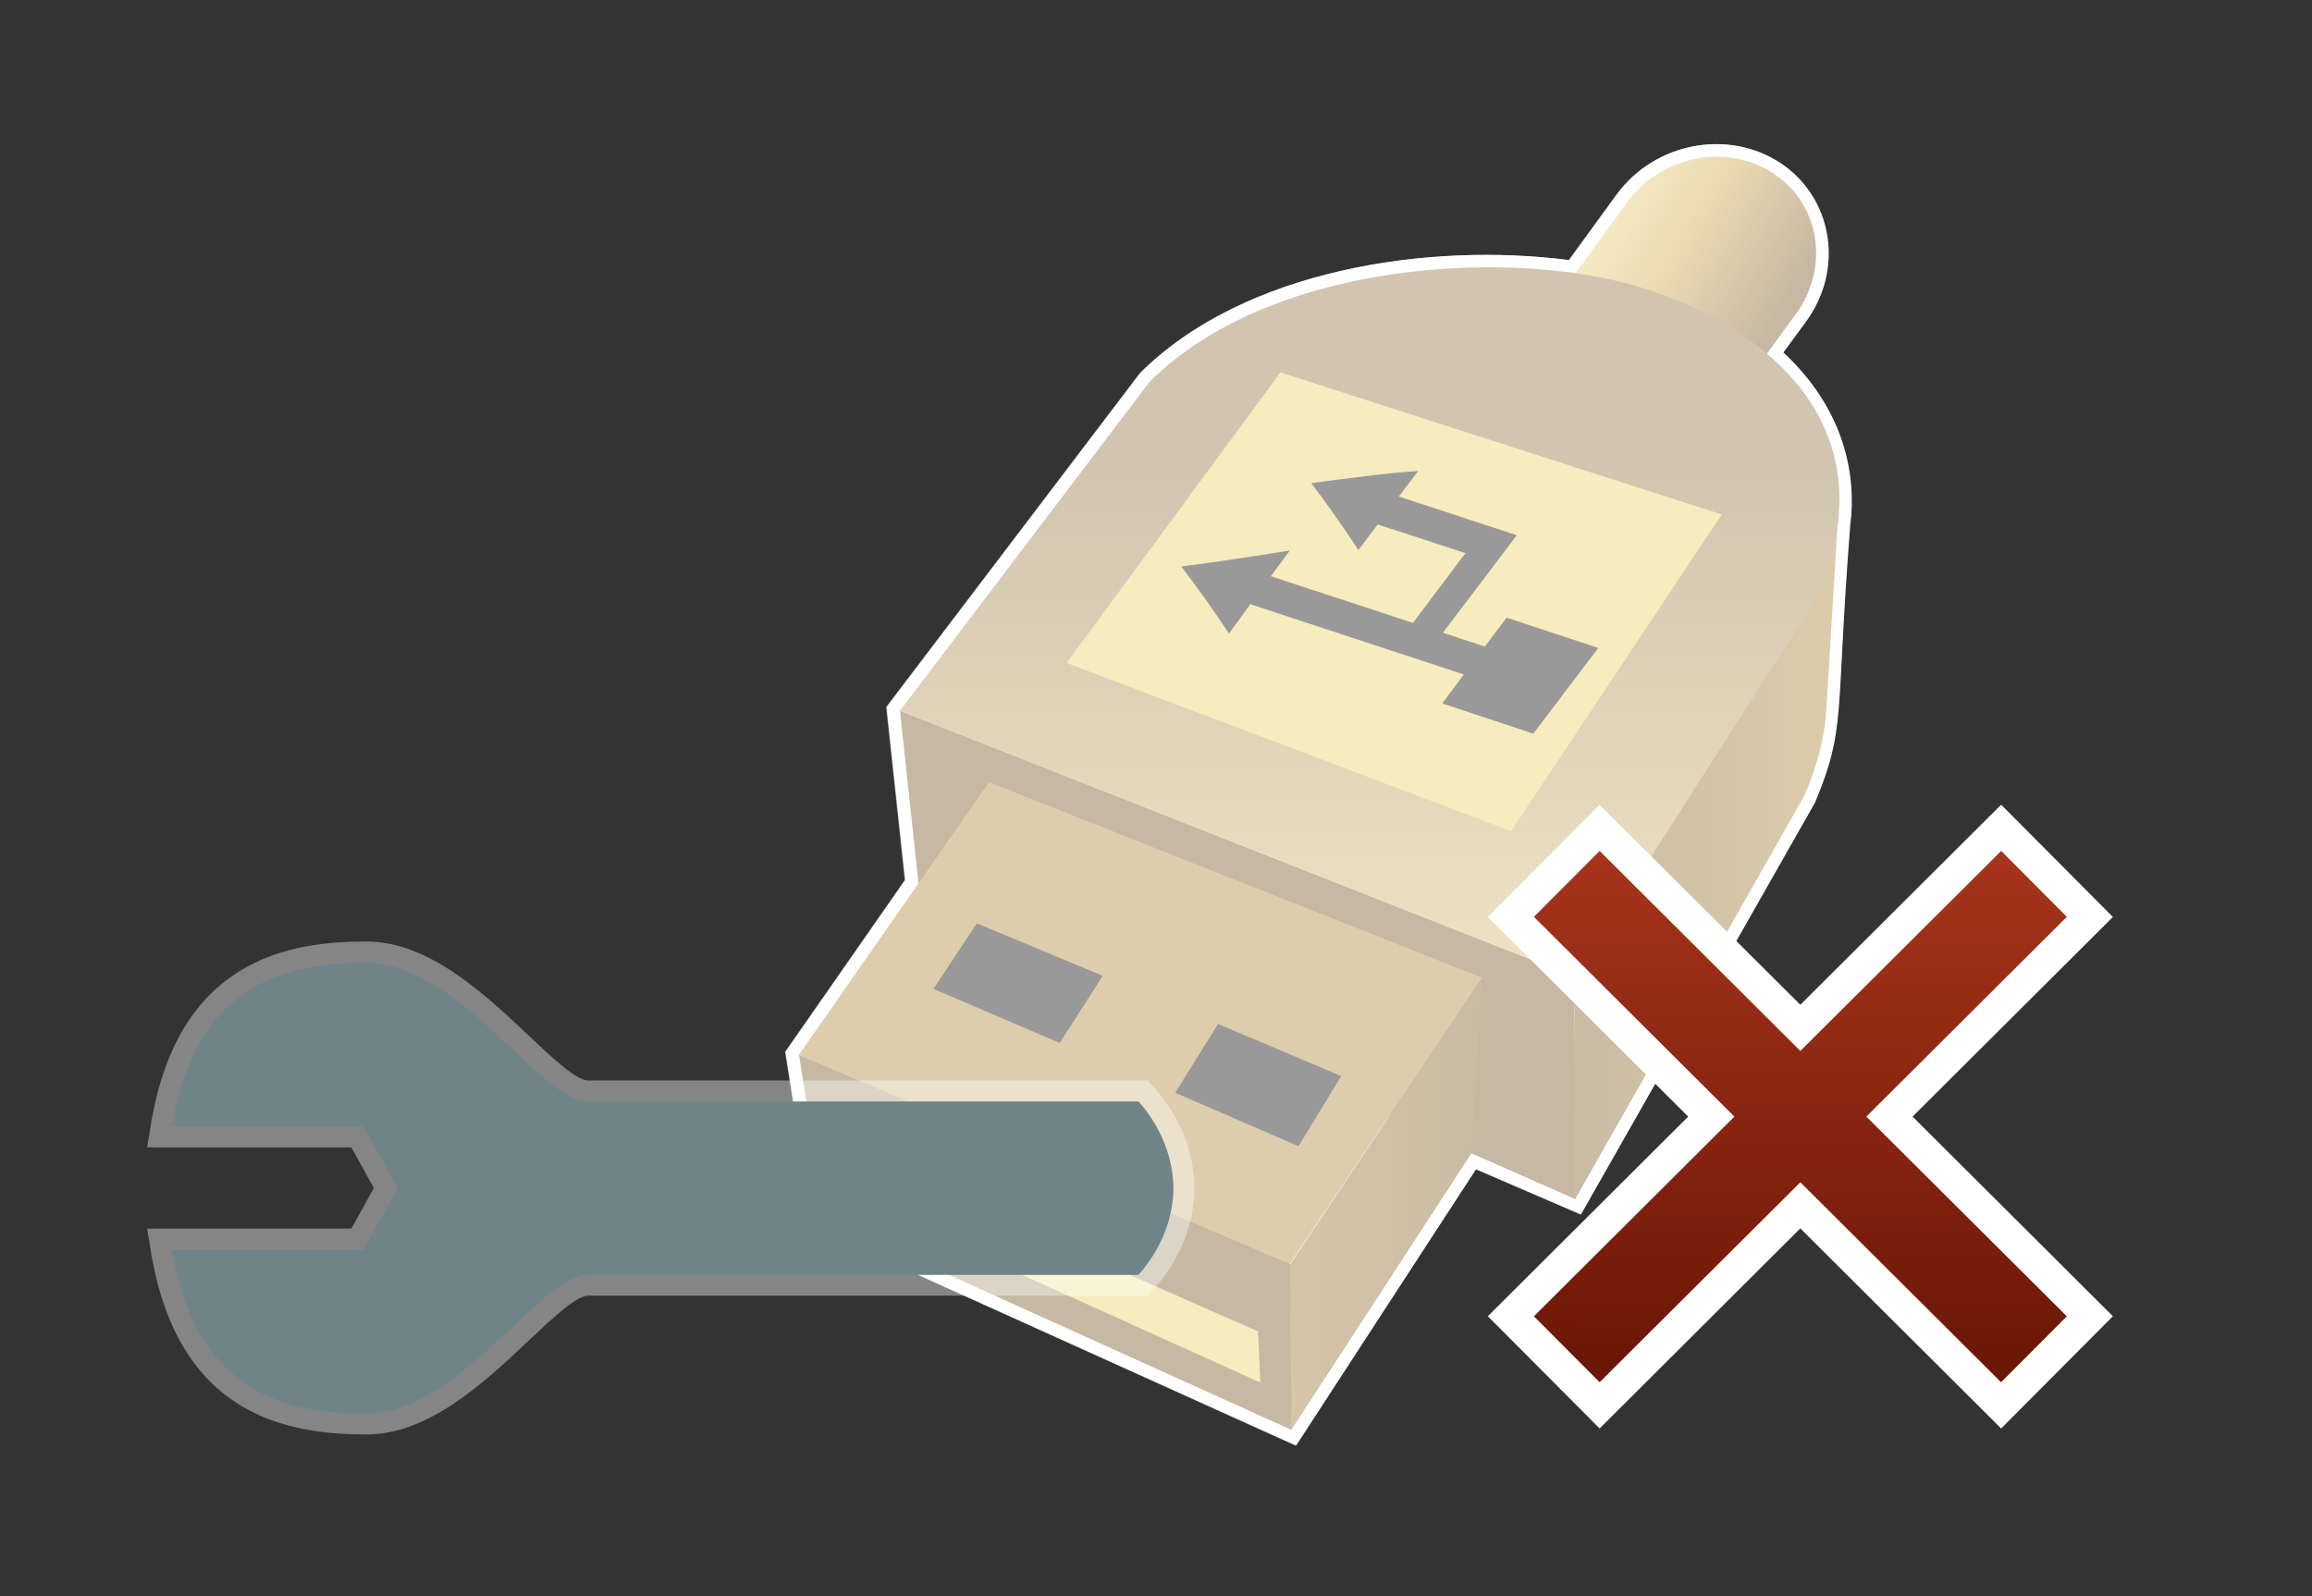 <?xml version="1.0" encoding="UTF-8"?>
<svg xmlns="http://www.w3.org/2000/svg" xmlns:xlink="http://www.w3.org/1999/xlink" contentScriptType="text/ecmascript" width="42" baseProfile="tiny" zoomAndPan="magnify" contentStyleType="text/css" viewBox="0 0 42 29" height="29" preserveAspectRatio="xMidYMid meet" version="1.1">
    <rect x="0" y="0" width="42" height="29" fill="#333333" stroke="none"/>
    <rect x="0.028" width="42" fill="none" y="0.019" height="29"/>
    <g>
        <path fill="#ffffff" d="M 29.375 3.53 C 29.375 3.53 28.63 4.551 28.505 4.725 C 25.957 4.395 22.606 4.893 20.716 6.775 L 16.107 12.844 C 16.107 12.844 16.427 15.826 16.445 15.988 C 16.351 16.123 14.27 19.109 14.27 19.109 L 14.775 22.3 L 23.546 26.263 C 23.546 26.263 26.616 21.544 26.815 21.242 C 27.106 21.368 28.721 22.064 28.721 22.064 L 32.975 14.576 C 33.542 13.202 33.338 13.066 33.61 9.562 C 33.733 8.641 33.512 7.44 32.397 6.404 C 32.536 6.216 32.793 5.865 32.793 5.865 C 33.521 4.89 33.285 3.597 32.362 2.973 C 31.409 2.333 30.07 2.583 29.375 3.53 z "/>
        <g>
            <g>
                <g>
                    <g>
                        <linearGradient x1="1139.834" gradientTransform="matrix(0.409 0 0 0.409 -437.538 -978.969)" y1="2402.111" x2="1148.963" gradientUnits="userSpaceOnUse" y2="2407.382" xlink:type="simple" xlink:actuate="onLoad" id="XMLID_6_" xlink:show="other">
                            <stop stop-color="#f1de84" offset="0"/>
                            <stop stop-color="#cd9f3d" offset="0.506"/>
                            <stop stop-color="#704d18" offset="1"/>
                        </linearGradient>
                        <path fill="url(#XMLID_6_)" d="M 29.563 3.666 C 30.188 2.817 31.387 2.593 32.235 3.163 C 33.077 3.733 33.239 4.881 32.608 5.728 L 31.537 7.192 L 27.972 5.852 L 29.563 3.666 z "/>
                        <polygon fill="#704d18" points="28.624,21.789 16.739,16.553 16.349,12.912 28.602,17.745      "/>
                        <linearGradient x1="1152.413" gradientTransform="matrix(0.409 0 0 0.409 -437.538 -978.969)" y1="2431.019" x2="1137.499" gradientUnits="userSpaceOnUse" y2="2431.019" xlink:type="simple" xlink:actuate="onLoad" id="XMLID_7_" xlink:show="other">
                            <stop stop-color="#ad832f" offset="0"/>
                            <stop stop-color="#704d18" offset="1"/>
                        </linearGradient>
                        <path fill="url(#XMLID_7_)" d="M 28.607 17.745 L 33.394 9.334 L 33.176 12.908 C 33.144 13.438 32.99 13.967 32.775 14.462 L 28.613 21.789 L 28.607 17.745 z "/>
                        <linearGradient x1="1130.335" gradientTransform="matrix(0.409 0 0 0.409 -437.538 -978.969)" y1="2439.143" x2="1130.335" gradientUnits="userSpaceOnUse" y2="2414.685" xlink:type="simple" xlink:actuate="onLoad" id="XMLID_8_" xlink:show="other">
                            <stop stop-color="#e0bc6c" offset="0"/>
                            <stop stop-color="#8e6f3a" offset="1"/>
                        </linearGradient>
                        <path fill="url(#XMLID_8_)" d="M 29.55 5.148 C 27.272 4.541 23.065 4.763 20.882 6.938 L 16.349 12.912 L 28.601 17.745 L 32.986 10.887 C 34.463 7.604 31.837 5.763 29.55 5.148 z "/>
                        <polygon fill="#eacf5a" points="31.279,9.348 27.45,15.1 19.376,12.045 23.26,6.766      "/>
                        <path d="M 25.764 8.557 L 25.41 9.021 L 27.555 9.724 L 26.211 11.496 L 26.973 11.747 L 27.369 11.222 L 29.035 11.772 L 27.854 13.329 L 26.2 12.78 L 26.592 12.254 L 22.713 10.977 L 22.326 11.511 C 22.05 11.091 21.744 10.667 21.46 10.292 C 22.075 10.212 22.765 10.112 23.431 10.001 L 23.086 10.469 L 25.668 11.317 L 26.621 10.05 L 25.028 9.528 L 24.677 9.994 C 24.406 9.575 24.104 9.152 23.821 8.778 C 24.443 8.696 25.145 8.598 25.764 8.557 z "/>
                    </g>
                    <g>
                        <polygon fill="#ad832f" points="26.922,17.764 23.419,22.979 14.514,19.164 17.966,14.211      "/>
                        <polygon points="20.032,17.729 19.251,18.949 16.958,17.966 17.745,16.775      "/>
                        <polygon points="24.365,19.55 23.589,20.825 21.349,19.854 22.127,18.604      "/>
                        <linearGradient x1="1120.554" gradientTransform="matrix(0.409 0 0 0.409 -437.538 -978.969)" y1="2446.445" x2="1137.887" gradientUnits="userSpaceOnUse" y2="2446.445" xlink:type="simple" xlink:actuate="onLoad" id="XMLID_9_" xlink:show="other">
                            <stop stop-color="#ad832f" offset="0"/>
                            <stop stop-color="#704d18" offset="1"/>
                        </linearGradient>
                        <polygon fill="url(#XMLID_9_)" points="23.43,22.979 26.922,17.764 26.729,20.955 23.458,25.98      "/>
                        <polygon fill="#704d18" points="23.464,25.98 14.985,22.143 14.514,19.164 23.436,22.966      "/>
                        <polygon fill="#eacf5a" points="22.896,25.119 15.449,21.753 15.282,20.859 22.854,24.189      "/>
                    </g>
                </g>
            </g>
        </g>
    </g>
    <path fill="#ffffff" d="M 29.365 3.532 C 29.365 3.532 28.62 4.553 28.495 4.727 C 25.947 4.397 22.596 4.895 20.706 6.777 L 16.097 12.846 C 16.097 12.846 16.417 15.828 16.435 15.99 C 16.341 16.125 14.26 19.111 14.26 19.111 L 14.765 22.302 L 23.536 26.265 C 23.536 26.265 26.605 21.546 26.805 21.244 C 27.096 21.37 28.71 22.066 28.71 22.066 L 32.964 14.578 C 33.532 13.204 33.328 13.068 33.6 9.564 C 33.723 8.643 33.502 7.442 32.387 6.406 C 32.526 6.218 32.783 5.867 32.783 5.867 C 33.51 4.892 33.274 3.599 32.352 2.975 C 31.398 2.335 30.061 2.585 29.365 3.532 z " fill-opacity="0.6"/>
    <g>
        <path fill="#ffffff" d="M 6.658 17.105 C 5.219 17.105 3.246 17.447 2.746 20.4 L 2.672 20.847 C 2.672 20.847 5.989 20.847 6.383 20.847 C 6.5 21.06 6.679 21.38 6.791 21.585 C 6.678 21.79 6.5 22.109 6.383 22.322 C 5.989 22.322 2.672 22.322 2.672 22.322 L 2.746 22.767 C 3.246 25.722 5.219 26.062 6.658 26.062 C 7.793 26.062 8.804 25.113 9.617 24.345 C 10.056 23.931 10.471 23.54 10.69 23.54 L 20.85 23.54 L 20.962 23.415 C 21.182 23.177 21.688 22.52 21.697 21.601 L 21.697 21.57 C 21.687 20.648 21.181 19.995 20.962 19.755 L 20.85 19.63 L 10.69 19.63 C 10.47 19.63 10.056 19.241 9.618 18.827 C 8.805 18.061 7.793 17.105 6.658 17.105 z " fill-opacity="0.4"/>
        <path fill="#6e8489" d="M 21.317 21.585 C 21.317 21.581 21.319 21.577 21.319 21.575 L 21.316 21.575 C 21.306 20.771 20.848 20.193 20.681 20.012 C 20.466 20.012 10.691 20.012 10.691 20.012 C 10.319 20.012 9.915 19.63 9.354 19.106 C 8.593 18.387 7.641 17.491 6.657 17.491 C 5.059 17.491 3.547 17.96 3.123 20.468 C 3.724 20.468 6.606 20.468 6.606 20.468 L 7.225 21.587 L 6.606 22.706 C 6.606 22.706 3.723 22.706 3.123 22.706 C 3.548 25.214 5.06 25.683 6.657 25.683 C 7.641 25.683 8.592 24.788 9.354 24.07 C 9.915 23.544 10.319 23.163 10.691 23.163 C 10.691 23.163 20.466 23.163 20.681 23.163 C 20.849 22.978 21.308 22.4 21.316 21.6 L 21.319 21.6 C 21.319 21.594 21.317 21.589 21.317 21.585 z "/>
    </g>
    <g>
        <path fill="#ffffff" d="M 32.705 18.255 C 32.05 17.602 29.057 14.621 29.057 14.621 L 27.028 16.66 C 27.028 16.66 30.007 19.63 30.668 20.287 C 30.009 20.943 27.028 23.914 27.028 23.914 L 29.059 25.953 C 29.059 25.953 32.049 22.973 32.705 22.318 C 33.361 22.972 36.353 25.953 36.353 25.953 L 38.383 23.914 C 38.383 23.914 35.404 20.943 34.744 20.287 C 35.403 19.63 38.383 16.66 38.383 16.66 L 36.353 14.62 C 36.354 14.621 33.361 17.602 32.705 18.255 z "/>
        <linearGradient x1="32.747" y1="14.053" x2="32.659" gradientUnits="userSpaceOnUse" y2="27.154" xlink:type="simple" xlink:actuate="onLoad" id="XMLID_10_" xlink:show="other">
            <stop stop-color="#b0381e" offset="0"/>
            <stop stop-color="#5c1001" offset="1"/>
        </linearGradient>
        <polygon fill="url(#XMLID_10_)" points="37.546,16.658 36.354,15.46 32.705,19.094 29.059,15.46 27.865,16.658 31.507,20.287    27.865,23.915 29.059,25.113 32.705,21.48 36.352,25.113 37.546,23.915 33.904,20.287  "/>
    </g>
</svg>
